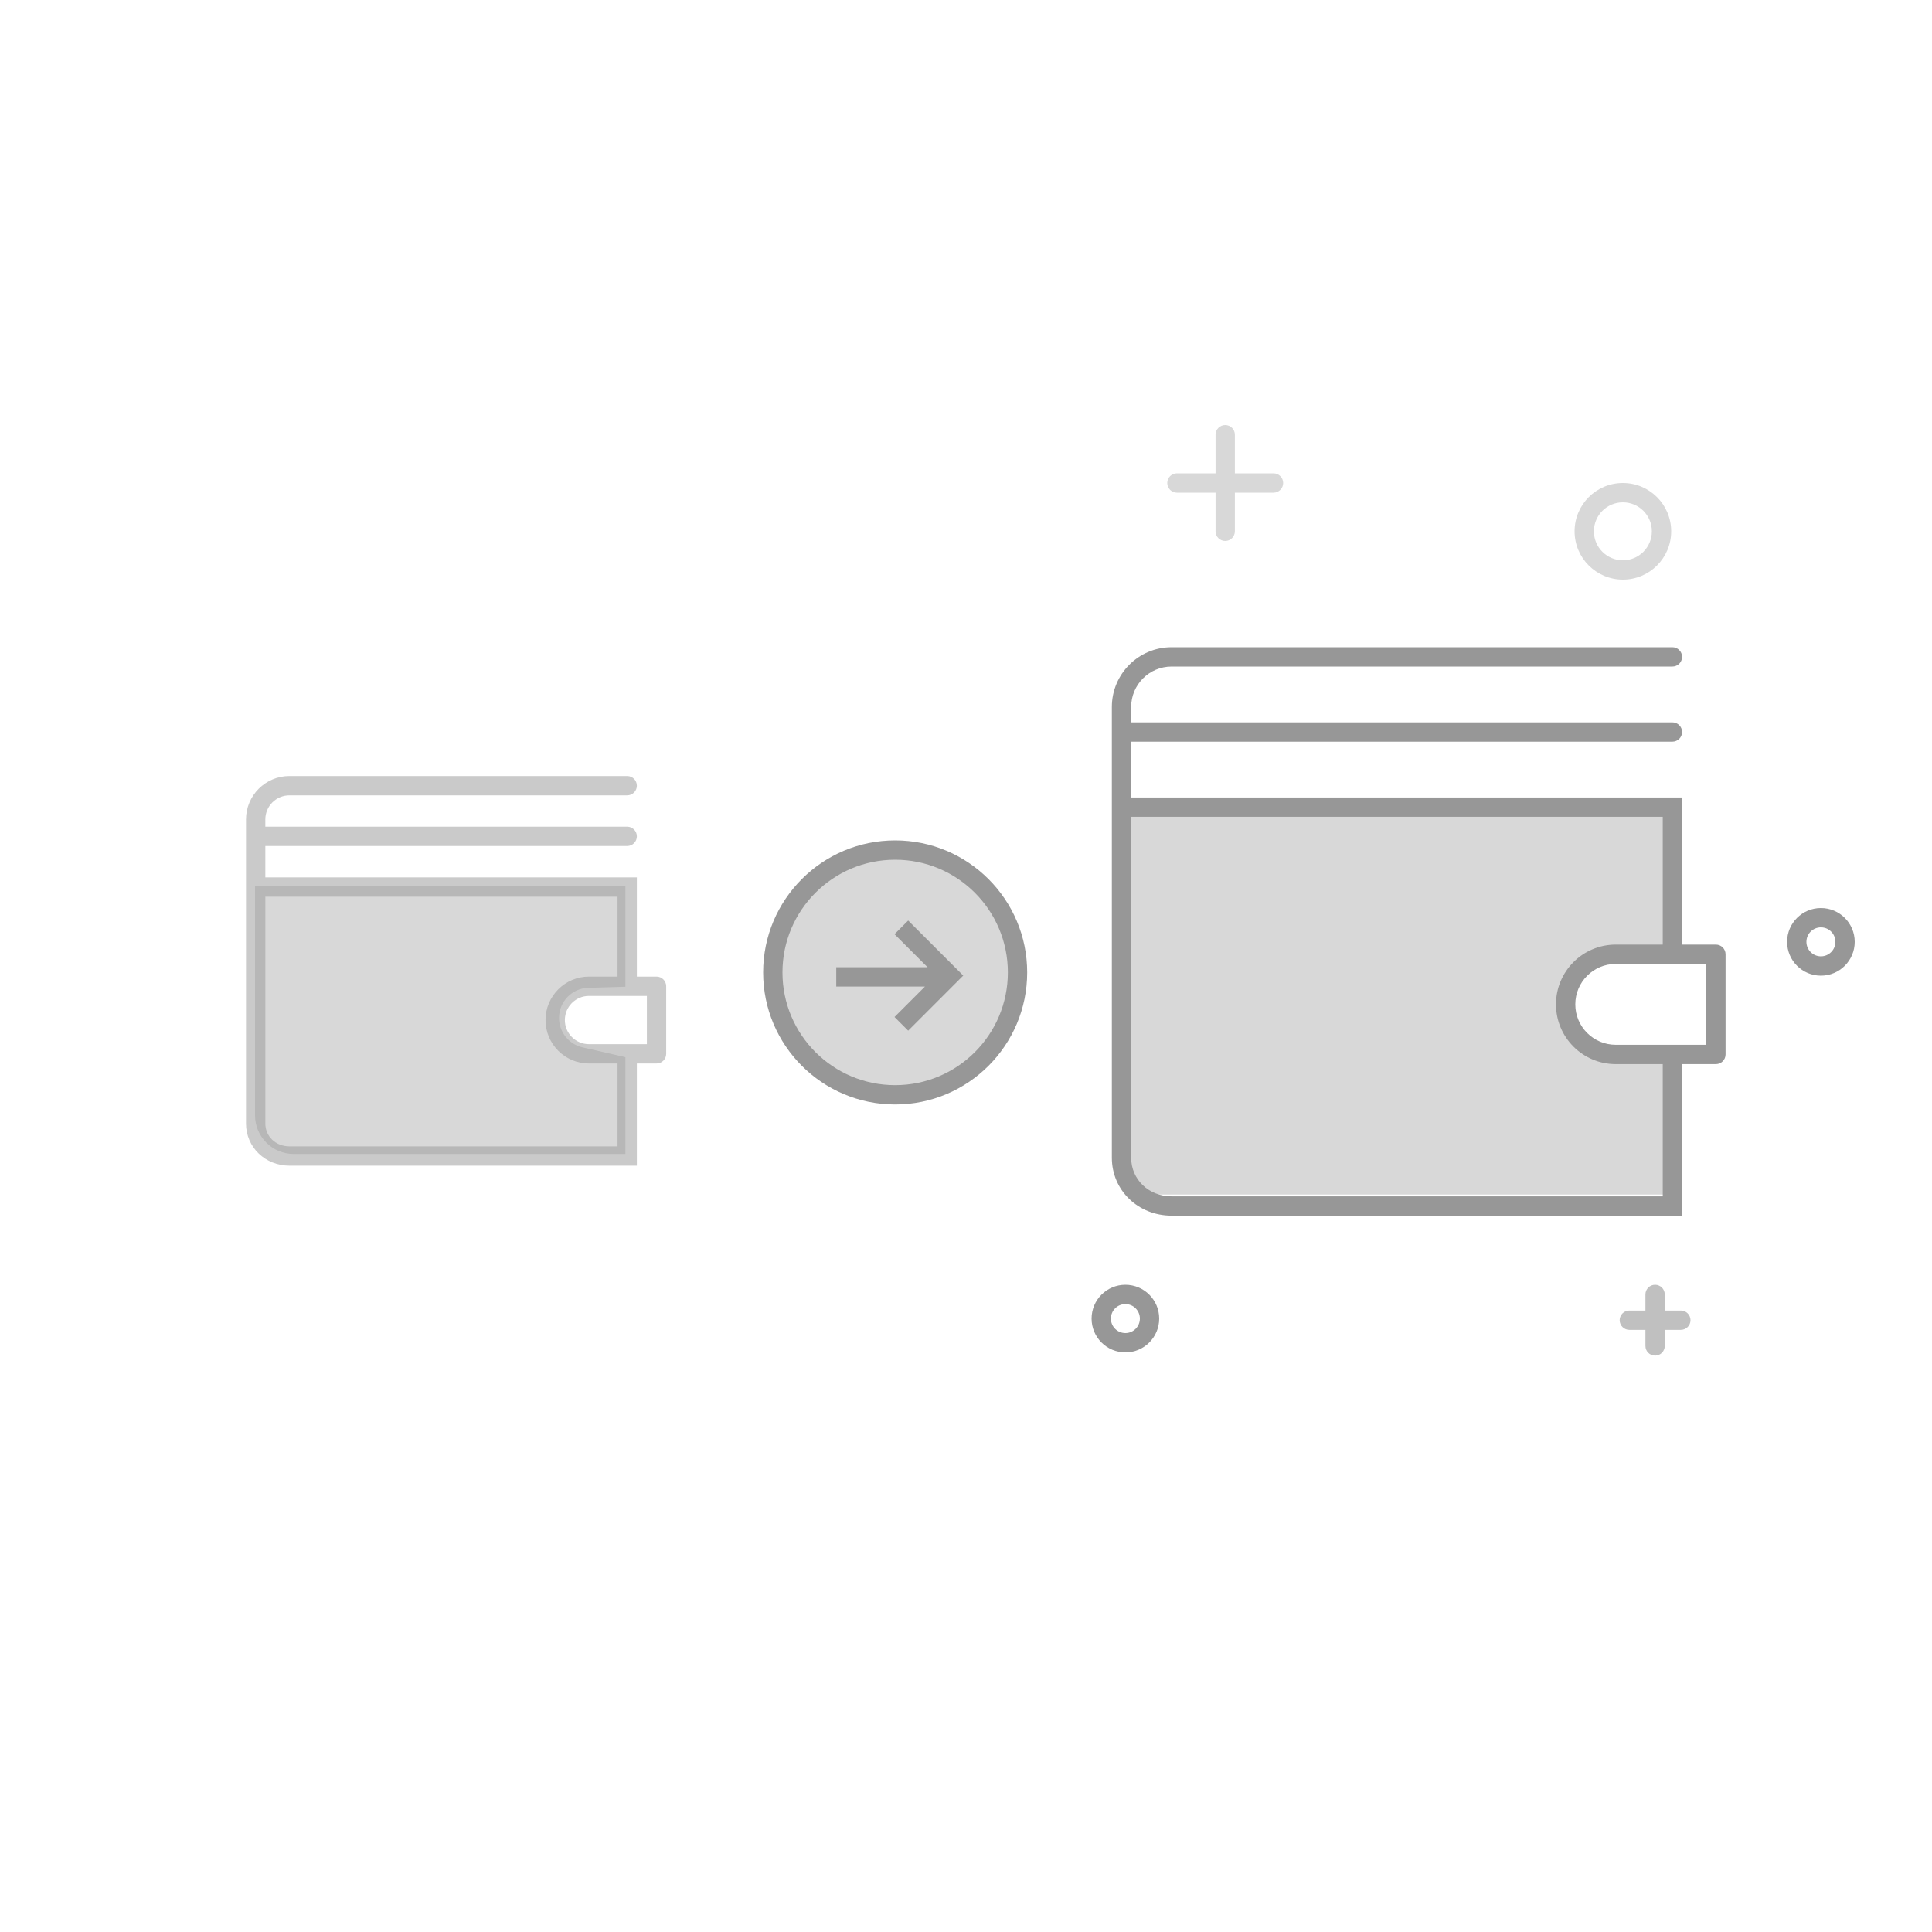 <svg width="200" height="200" viewBox="0 0 200 200" fill="none" xmlns="http://www.w3.org/2000/svg">
<rect width="200" height="200" fill="white"/>
<path d="M26.4 91.711H64.743V102.146L60.902 102.256C59.214 102.305 57.871 103.687 57.871 105.376C57.871 106.832 58.877 108.094 60.297 108.419L64.743 109.435V119.458H30.4C28.191 119.458 26.4 117.667 26.4 115.458V91.711Z" fill="#D8D8D8"/>
<path opacity="0.5" fill-rule="evenodd" clip-rule="evenodd" d="M65.928 110.09V120.671H29.962C27.465 120.671 25.466 118.77 25.466 116.299V84.831C25.466 82.347 27.479 80.334 29.962 80.334H64.928C65.48 80.334 65.928 80.782 65.928 81.334C65.928 81.886 65.48 82.334 64.928 82.334H29.962C28.584 82.334 27.466 83.452 27.466 84.831V85.579H64.928C65.48 85.579 65.928 86.026 65.928 86.579C65.928 87.131 65.48 87.579 64.928 87.579H27.466V90.824H65.928V101.097H67.964C68.516 101.097 68.964 101.544 68.964 102.097V109.09C68.964 109.642 68.516 110.09 67.964 110.09H65.928ZM63.928 110.09H60.971C58.487 110.09 56.474 108.077 56.474 105.593C56.474 103.11 58.487 101.097 60.971 101.097H63.928V92.824H27.466V116.299C27.466 117.643 28.547 118.671 29.962 118.671H63.928V110.09ZM58.474 105.593C58.474 104.214 59.592 103.097 60.971 103.097H66.964V108.09H60.971C59.592 108.09 58.474 106.972 58.474 105.593Z" fill="#979797"/>
<path d="M116 83.389H172.853V98.861L167.158 99.025C164.654 99.097 162.663 101.147 162.663 103.651C162.663 105.809 164.155 107.681 166.26 108.162L172.853 109.669V123.66H120C117.791 123.66 116 121.869 116 119.66V83.389Z" fill="#D8D8D8"/>
<path fill-rule="evenodd" clip-rule="evenodd" d="M117.098 76.777V82.553H174.127V97.786H177.629C178.181 97.786 178.629 98.234 178.629 98.786V109.155C178.629 109.707 178.181 110.155 177.629 110.155H174.127V125.844H121.282C117.84 125.844 115.098 123.237 115.098 119.845V73.184C115.098 69.769 117.867 67 121.282 67H173.127C173.68 67 174.127 67.448 174.127 68C174.127 68.552 173.68 69 173.127 69H121.282C118.971 69 117.098 70.874 117.098 73.184V74.777H173.127C173.68 74.777 174.127 75.225 174.127 75.777C174.127 76.329 173.68 76.777 173.127 76.777H117.098ZM172.127 97.786V84.553H117.098V119.845C117.098 122.109 118.923 123.844 121.282 123.844H172.127V110.155H167.26C163.844 110.155 161.075 107.386 161.075 103.971C161.075 100.555 163.844 97.786 167.26 97.786H172.127ZM163.075 103.971C163.075 101.66 164.949 99.786 167.26 99.786H176.629V108.155H167.26C164.949 108.155 163.075 106.282 163.075 103.971Z" fill="#979797"/>
<path fill-rule="evenodd" clip-rule="evenodd" d="M173 55C173 57.761 170.761 60 168 60C165.239 60 163 57.761 163 55C163 52.239 165.239 50 168 50C170.761 50 173 52.239 173 55ZM165 55C165 56.657 166.343 58 168 58C169.657 58 171 56.657 171 55C171 53.343 169.657 52 168 52C166.343 52 165 53.343 165 55Z" fill="#D8D8D8"/>
<path fill-rule="evenodd" clip-rule="evenodd" d="M120 136.5C120 138.433 118.433 140 116.5 140C114.567 140 113 138.433 113 136.5C113 134.567 114.567 133 116.5 133C118.433 133 120 134.567 120 136.5ZM115 136.5C115 137.328 115.672 138 116.5 138C117.328 138 118 137.328 118 136.5C118 135.672 117.328 135 116.5 135C115.672 135 115 135.672 115 136.5Z" fill="#979797"/>
<path fill-rule="evenodd" clip-rule="evenodd" d="M192 97.5C192 99.433 190.433 101 188.5 101C186.567 101 185 99.433 185 97.5C185 95.567 186.567 94 188.5 94C190.433 94 192 95.567 192 97.5ZM187 97.5C187 98.328 187.672 99 188.5 99C189.328 99 190 98.328 190 97.5C190 96.672 189.328 96 188.5 96C187.672 96 187 96.672 187 97.5Z" fill="#979797"/>
<path fill-rule="evenodd" clip-rule="evenodd" d="M125.833 49V45C125.833 44.448 126.281 44 126.833 44C127.385 44 127.833 44.448 127.833 45V49H131.833C132.385 49 132.833 49.448 132.833 50C132.833 50.552 132.385 51 131.833 51H127.833V55C127.833 55.552 127.385 56 126.833 56C126.281 56 125.833 55.552 125.833 55V51H121.833C121.281 51 120.833 50.552 120.833 50C120.833 49.448 121.281 49 121.833 49H125.833Z" fill="#D8D8D8"/>
<path opacity="0.6" fill-rule="evenodd" clip-rule="evenodd" d="M172.334 134C172.334 133.448 171.886 133 171.334 133C170.781 133 170.334 133.448 170.334 134V135.667H168.667C168.115 135.667 167.667 136.114 167.667 136.667C167.667 137.219 168.115 137.667 168.667 137.667H170.334V139.333C170.334 139.886 170.781 140.333 171.334 140.333C171.886 140.333 172.334 139.886 172.334 139.333V137.667H174C174.553 137.667 175 137.219 175 136.667C175 136.114 174.553 135.667 174 135.667H172.334V134Z" fill="#979797"/>
<circle cx="92.667" cy="100.667" r="12.667" fill="#D8D8D8"/>
<path fill-rule="evenodd" clip-rule="evenodd" d="M92.667 114.333C85.119 114.333 79 108.215 79 100.667C79 93.119 85.119 87 92.667 87C100.215 87 106.333 93.119 106.333 100.667C106.333 108.215 100.215 114.333 92.667 114.333ZM92.667 112.333C99.11 112.333 104.333 107.11 104.333 100.667C104.333 94.223 99.11 89 92.667 89C86.223 89 81 94.223 81 100.667C81 107.11 86.223 112.333 92.667 112.333ZM86.568 102.126L95.752 102.126L92.6 105.278L94.014 106.692L99.714 100.992L94.014 95.293L92.6 96.707L96.019 100.126L86.568 100.126V102.126Z" fill="#979797"/>
</svg>
